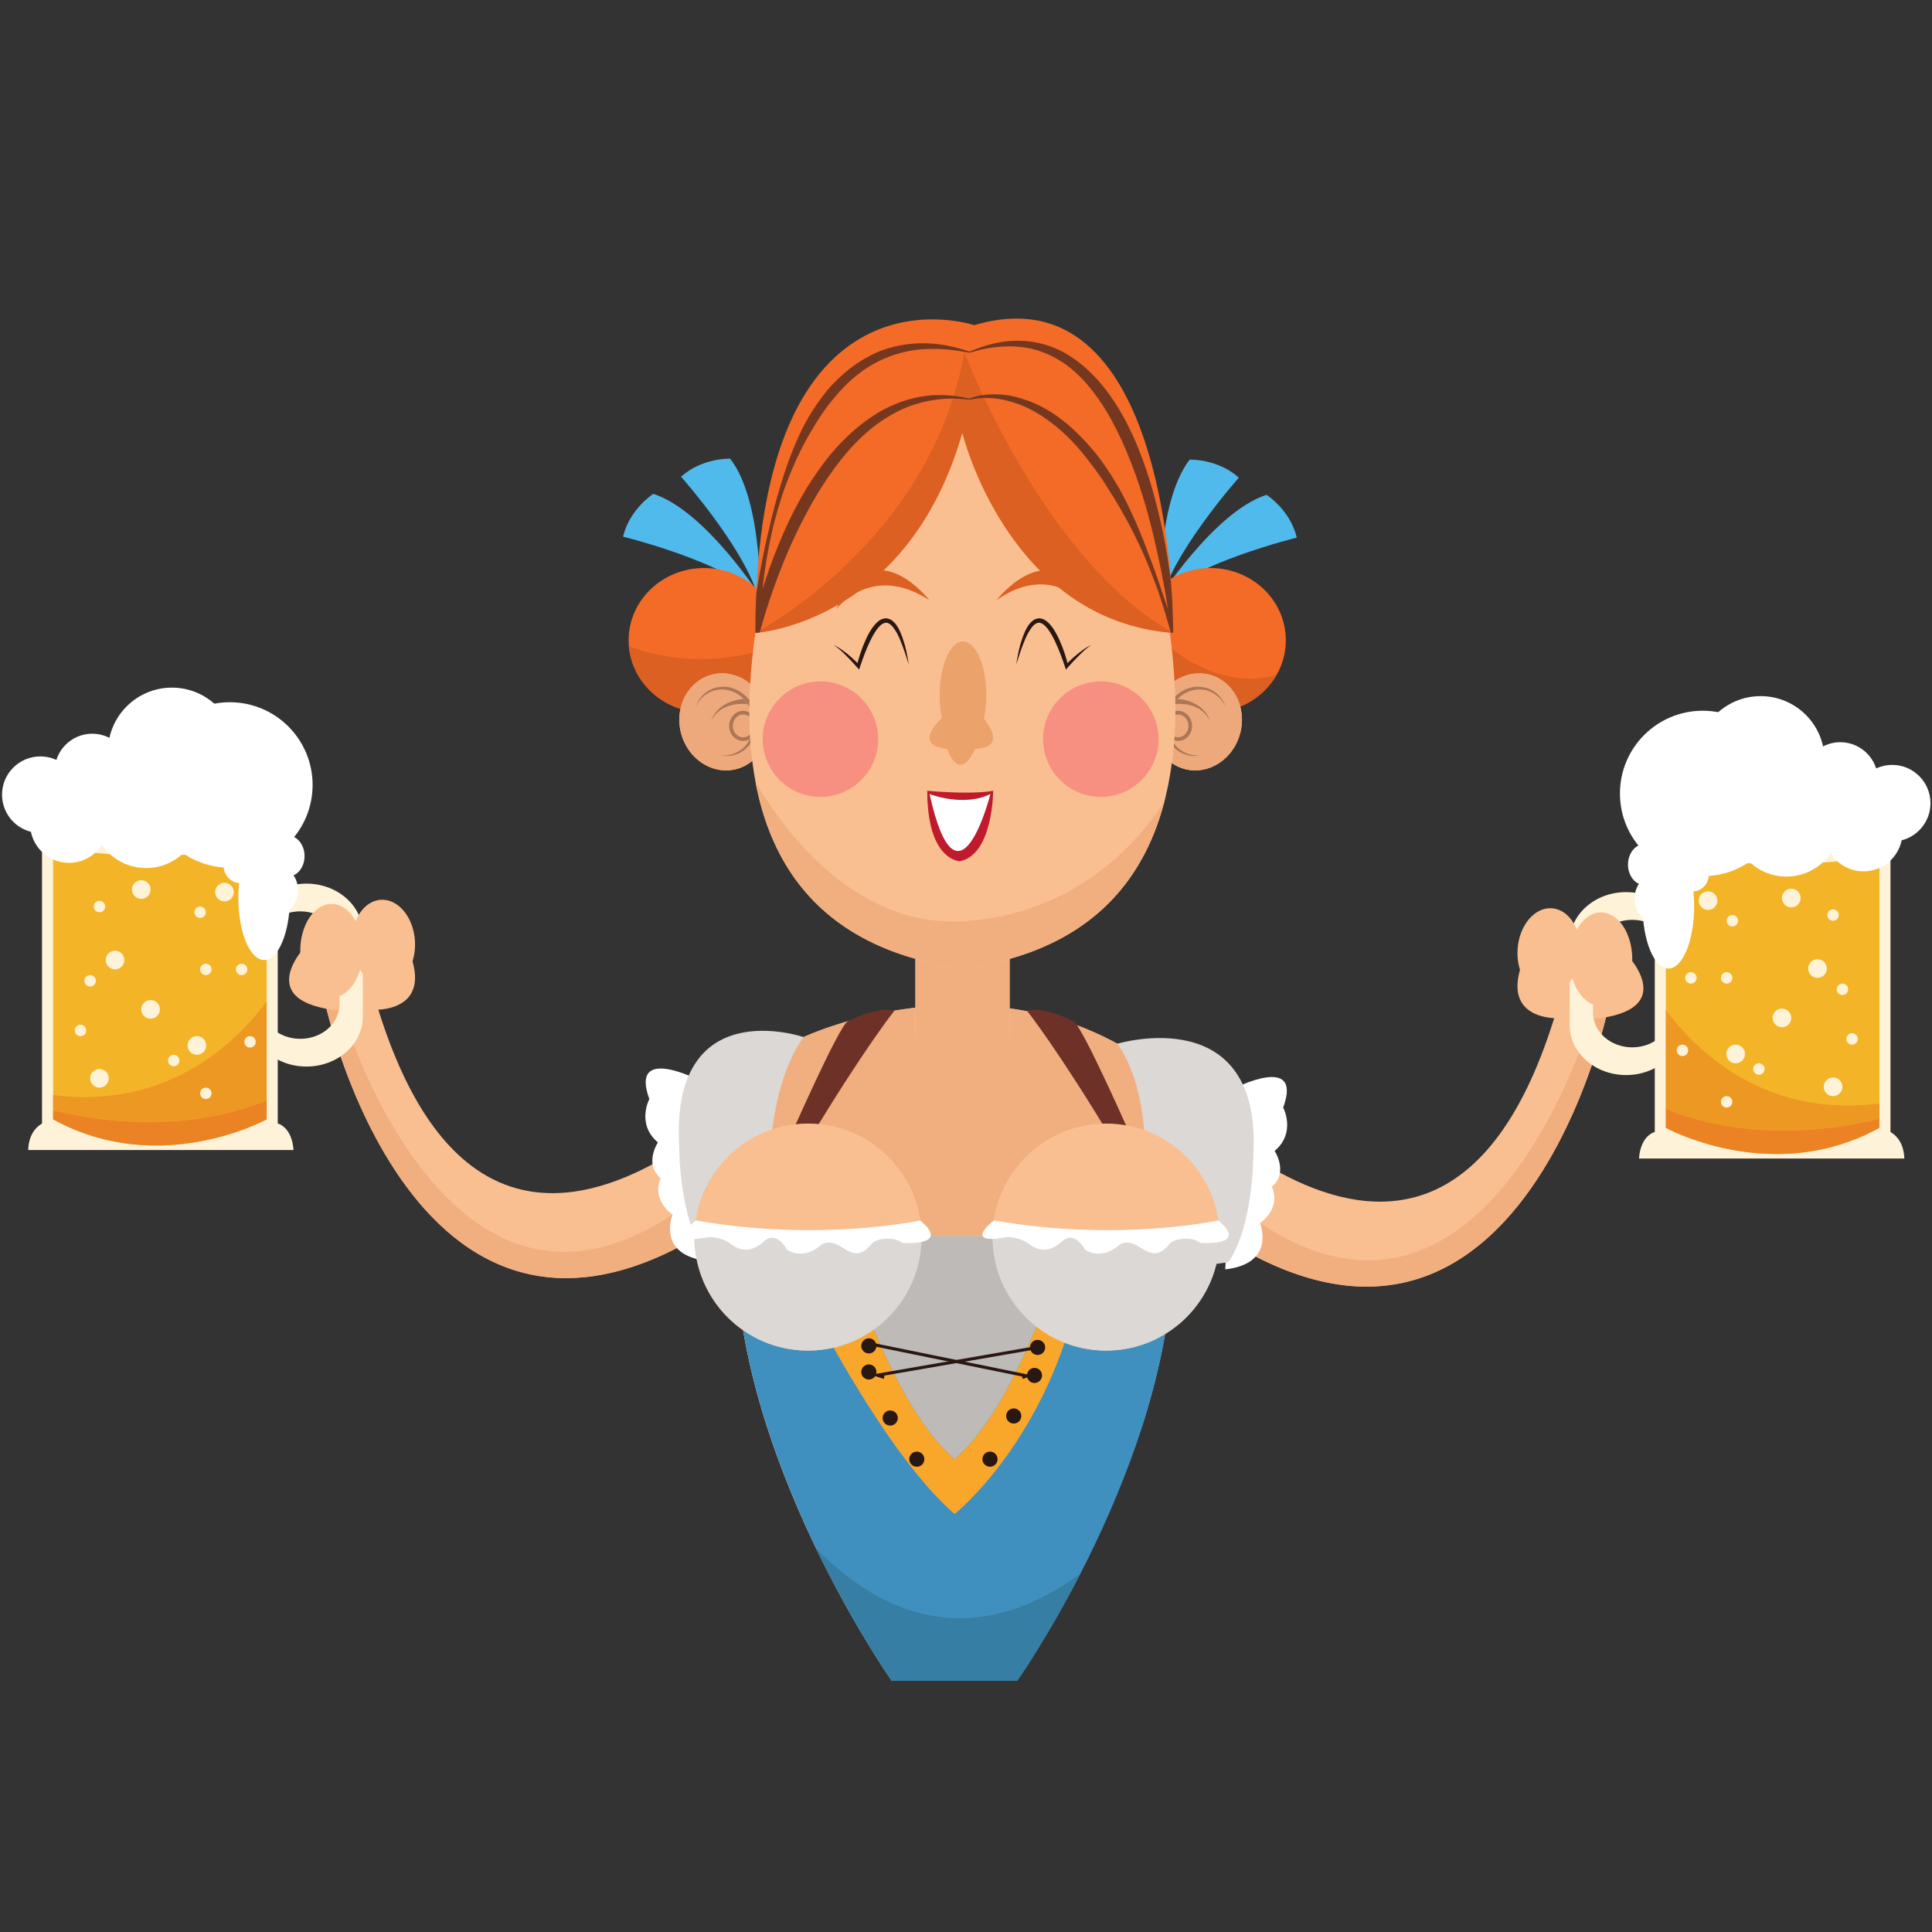 <svg xmlns="http://www.w3.org/2000/svg" xmlns:xlink="http://www.w3.org/1999/xlink" width="1133" zoomAndPan="magnify" viewBox="0 0 850.5 850.5" height="1133" preserveAspectRatio="xMidYMid meet" version="1.0"><rect x="0" y="0" width="850.5" height="850.5" fill="#333333" stroke="none"/><defs><clipPath id="e2251c1670"><path d="M 323 442 L 516.867 442 L 516.867 739.801 L 323 739.801 Z M 323 442 " clip-rule="nonzero"/></clipPath><clipPath id="bf1b55f318"><path d="M 323 544 L 516.867 544 L 516.867 739.801 L 323 739.801 Z M 323 544 " clip-rule="nonzero"/></clipPath><clipPath id="075c58a178"><path d="M 359 681 L 476 681 L 476 739.801 L 359 739.801 Z M 359 681 " clip-rule="nonzero"/></clipPath></defs><path fill="#fabf90" d="M 353.73 456.531 C 353.73 456.531 219.828 620.176 165.914 442.41 L 143.344 442.41 C 143.344 442.41 187.66 647.559 338.469 521.938 L 353.73 456.531 " fill-opacity="1" fill-rule="nonzero"/><path fill="#f1af80" d="M 249.168 562.652 C 191.469 562.645 161.895 499.852 149.93 465.02 C 152.152 463.535 154.074 461.711 155.617 459.652 C 167.656 490.488 197.738 551.07 248.395 551.062 C 271.059 551.051 297.836 538.934 328.953 506.598 C 326.711 515.215 325.27 523.996 324.516 532.848 C 295.27 554.207 270.332 562.66 249.168 562.652 M 145.703 451.551 C 144.086 445.848 143.344 442.41 143.344 442.41 L 149.477 442.41 C 149.375 445.863 147.988 449.039 145.703 451.551 " fill-opacity="1" fill-rule="nonzero"/><path fill="#ffffff" d="M 308.008 475.66 C 308.008 475.66 276.934 459.469 285.852 483.824 C 285.852 483.824 280.012 494.789 289.617 502.918 C 289.617 502.918 283.34 512.422 290.871 518.688 C 290.871 518.688 286.188 527.277 296.059 534.68 C 296.059 534.68 288.773 552.539 311.355 555.043 L 308.008 475.66 " fill-opacity="1" fill-rule="nonzero"/><g clip-path="url(#e2251c1670)"><path fill="#fabf90" d="M 445.918 739.891 C 567.008 561.52 495.688 461.621 495.688 461.621 C 427.629 421.602 353.73 456.531 353.73 456.531 C 271.512 560.629 384.23 727.809 392.574 739.891 L 445.918 739.891 " fill-opacity="1" fill-rule="nonzero"/></g><path fill="#f1af80" d="M 378.176 717.043 C 357.848 682.406 323.863 614.613 323.863 548.387 C 323.863 516.051 331.973 484.078 353.73 456.531 C 353.73 456.531 373.941 446.973 402.973 443.59 L 402.973 456.531 L 444.457 456.531 L 444.457 443.898 C 461.059 446.227 478.559 451.551 495.688 461.621 C 495.688 461.621 496.711 463.07 498.316 465.918 L 512.27 525.672 C 513.457 526.672 514.656 527.652 515.844 528.602 C 516.297 534.047 516.551 539.805 516.551 545.871 C 516.551 546.645 516.543 547.414 516.531 548.195 C 516.531 547.852 516.531 547.516 516.531 547.16 C 516.543 546.125 516.531 545.102 516.523 544.086 L 323.938 544.086 C 323.902 545.508 323.883 546.941 323.883 548.367 C 323.875 614.625 357.855 682.422 378.176 717.043 " fill-opacity="1" fill-rule="nonzero"/><path fill="#fabf90" d="M 497 460.27 C 497 460.27 630.91 623.922 684.816 446.145 L 707.387 446.145 C 707.387 446.145 663.07 651.305 512.27 525.672 L 497 460.27 " fill-opacity="1" fill-rule="nonzero"/><path fill="#f1af80" d="M 705.027 455.309 C 702.742 452.785 701.348 449.609 701.254 446.145 L 707.387 446.145 C 707.387 446.145 706.652 449.582 705.027 455.309 " fill-opacity="1" fill-rule="nonzero"/><path fill="#f1af80" d="M 601.562 566.398 C 577.941 566.398 549.617 555.875 515.844 528.602 C 514.656 527.652 513.457 526.672 512.27 525.672 L 503.977 490.172 C 542.797 537.746 575.465 554.797 602.336 554.797 C 652.992 554.797 683.074 494.234 695.121 463.387 C 696.656 465.457 698.578 467.27 700.801 468.766 C 688.836 503.598 659.262 566.398 601.562 566.398 " fill-opacity="1" fill-rule="nonzero"/><path fill="#ffffff" d="M 542.734 479.398 C 542.734 479.398 573.805 463.207 564.879 487.562 C 564.879 487.562 570.73 498.535 561.121 506.652 C 561.121 506.652 567.383 516.168 559.871 522.434 C 559.871 522.434 564.543 531.016 554.68 538.426 C 554.68 538.426 561.945 556.285 539.387 558.789 L 542.734 479.398 " fill-opacity="1" fill-rule="nonzero"/><path fill="#dbd8d5" d="M 503.977 521.473 C 503.977 521.473 507.59 481.293 491.867 459.469 C 491.867 459.469 556.07 440.043 551.688 509.238 C 551.688 509.238 551.797 539.09 540.781 555.633 L 518.141 558.789 L 503.977 521.473 " fill-opacity="1" fill-rule="nonzero"/><path fill="#fabf90" d="M 686.703 448.25 C 686.703 448.25 657.238 450.145 672.289 418.809 L 714.918 418.809 C 714.918 418.809 739.992 443.27 704.258 448.27 L 686.703 448.25 " fill-opacity="1" fill-rule="nonzero"/><path fill="#fef3d9" d="M 838.324 510 C 838.195 506.246 837.062 501.203 832.227 498.328 L 832.227 370.328 C 780.344 378.164 728.461 370.328 728.461 370.328 L 728.461 498.328 C 728.461 498.328 722.285 499.652 721.504 510 L 838.324 510 " fill-opacity="1" fill-rule="nonzero"/><path fill="#fef3d9" d="M 735.848 445.758 C 735.848 454.211 728.098 461.059 718.555 461.059 C 708.992 461.059 701.246 454.211 701.246 445.758 L 701.246 420.223 C 701.246 411.781 708.992 404.93 718.555 404.93 C 728.098 404.93 735.848 411.781 735.848 420.223 L 735.848 445.758 M 715.844 392.723 C 702.137 392.723 691.012 402.562 691.012 414.684 L 691.012 451.297 C 691.012 463.426 702.137 473.258 715.844 473.258 C 729.543 473.258 740.656 463.426 740.656 451.297 L 740.656 414.684 C 740.656 402.562 729.543 392.723 715.844 392.723 " fill-opacity="1" fill-rule="nonzero"/><path fill="#f3b527" d="M 827.363 377.105 L 827.363 496.484 C 780.344 522.426 733.332 496.484 733.332 496.484 L 733.332 377.105 C 733.332 377.105 780.344 384.207 827.363 377.105 " fill-opacity="1" fill-rule="nonzero"/><path fill="#ee9824" d="M 785.234 497.746 C 760.992 497.746 743.258 492.297 733.332 488.176 L 733.332 496.484 L 733.332 444.605 C 745.863 461.402 771.672 486.68 813.465 486.68 C 817.91 486.68 822.547 486.398 827.363 485.781 L 827.363 492.559 C 811.734 496.324 797.637 497.746 785.234 497.746 " fill-opacity="1" fill-rule="nonzero"/><path fill="#f0a27d" d="M 782.094 508.016 C 796.02 508.016 811.695 505.129 827.363 496.484 L 827.363 492.559 L 827.363 496.484 C 811.695 505.129 796.027 508.016 782.094 508.016 " fill-opacity="1" fill-rule="nonzero"/><path fill="#eb8223" d="M 782.086 508.016 C 754.473 508.016 733.695 496.695 733.344 496.496 C 733.332 496.484 733.332 496.484 733.332 496.484 L 733.332 488.176 C 743.258 492.297 760.992 497.746 785.234 497.746 C 797.637 497.746 811.734 496.324 827.363 492.559 L 827.363 496.484 C 811.695 505.129 796.02 508.016 782.094 508.016 C 782.094 508.016 782.094 508.016 782.086 508.016 " fill-opacity="1" fill-rule="nonzero"/><path fill="#fef3d9" d="M 756.012 396.469 C 756.012 398.727 754.18 400.57 751.902 400.57 C 749.645 400.57 747.805 398.727 747.805 396.469 C 747.805 394.203 749.645 392.371 751.902 392.371 C 754.18 392.371 756.012 394.203 756.012 396.469 " fill-opacity="1" fill-rule="nonzero"/><path fill="#fef3d9" d="M 804.195 426.375 C 804.195 428.641 802.352 430.48 800.086 430.48 C 797.816 430.48 795.992 428.641 795.992 426.375 C 795.992 424.105 797.816 422.273 800.086 422.273 C 802.352 422.273 804.195 424.105 804.195 426.375 " fill-opacity="1" fill-rule="nonzero"/><path fill="#fef3d9" d="M 788.555 448.086 C 788.555 450.363 786.711 452.188 784.453 452.188 C 782.184 452.188 780.344 450.363 780.344 448.086 C 780.344 445.828 782.184 443.988 784.453 443.988 C 786.711 443.988 788.555 445.828 788.555 448.086 " fill-opacity="1" fill-rule="nonzero"/><path fill="#fef3d9" d="M 768.168 463.977 C 768.168 466.238 766.328 468.078 764.059 468.078 C 761.801 468.078 759.961 466.238 759.961 463.977 C 759.961 461.711 761.801 459.871 764.059 459.871 C 766.328 459.871 768.168 461.711 768.168 463.977 " fill-opacity="1" fill-rule="nonzero"/><path fill="#fef3d9" d="M 811.062 478.438 C 811.062 480.695 809.219 482.543 806.953 482.543 C 804.691 482.543 802.852 480.695 802.852 478.438 C 802.852 476.168 804.691 474.336 806.953 474.336 C 809.219 474.336 811.062 476.168 811.062 478.438 " fill-opacity="1" fill-rule="nonzero"/><path fill="#fef3d9" d="M 792.664 395.336 C 792.664 397.594 790.82 399.434 788.555 399.434 C 786.297 399.434 784.453 397.594 784.453 395.336 C 784.453 393.066 786.297 391.227 788.555 391.227 C 790.82 391.227 792.664 393.066 792.664 395.336 " fill-opacity="1" fill-rule="nonzero"/><path fill="#fef3d9" d="M 762.617 430.48 C 762.617 431.859 761.5 432.996 760.113 432.996 C 758.727 432.996 757.59 431.859 757.59 430.48 C 757.59 429.094 758.727 427.961 760.113 427.961 C 761.5 427.961 762.617 429.094 762.617 430.48 " fill-opacity="1" fill-rule="nonzero"/><path fill="#fef3d9" d="M 817.828 457.348 C 817.828 458.746 816.703 459.871 815.316 459.871 C 813.918 459.871 812.805 458.746 812.805 457.348 C 812.805 455.961 813.918 454.836 815.316 454.836 C 816.703 454.836 817.828 455.961 817.828 457.348 " fill-opacity="1" fill-rule="nonzero"/><path fill="#fef3d9" d="M 776.789 470.59 C 776.789 471.977 775.664 473.102 774.273 473.102 C 772.887 473.102 771.762 471.977 771.762 470.59 C 771.762 469.203 772.887 468.078 774.273 468.078 C 775.664 468.078 776.789 469.203 776.789 470.59 " fill-opacity="1" fill-rule="nonzero"/><path fill="#fef3d9" d="M 762.617 485.047 C 762.617 486.438 761.5 487.562 760.113 487.562 C 758.727 487.562 757.59 486.438 757.59 485.047 C 757.59 483.66 758.727 482.543 760.113 482.543 C 761.5 482.543 762.617 483.66 762.617 485.047 " fill-opacity="1" fill-rule="nonzero"/><path fill="#fef3d9" d="M 743.168 462.383 C 743.168 463.77 742.043 464.902 740.656 464.902 C 739.266 464.902 738.133 463.77 738.133 462.383 C 738.133 460.992 739.266 459.871 740.656 459.871 C 742.043 459.871 743.168 460.992 743.168 462.383 " fill-opacity="1" fill-rule="nonzero"/><path fill="#fef3d9" d="M 765.141 405.332 C 765.141 406.727 764.023 407.844 762.617 407.844 C 761.238 407.844 760.113 406.727 760.113 405.332 C 760.113 403.941 761.238 402.816 762.617 402.816 C 764.023 402.816 765.141 403.941 765.141 405.332 " fill-opacity="1" fill-rule="nonzero"/><path fill="#fef3d9" d="M 813.574 435.508 C 813.574 436.895 812.449 438.02 811.062 438.02 C 809.664 438.02 808.547 436.895 808.547 435.508 C 808.547 434.109 809.664 432.996 811.062 432.996 C 812.449 432.996 813.574 434.109 813.574 435.508 " fill-opacity="1" fill-rule="nonzero"/><path fill="#fef3d9" d="M 809.465 402.816 C 809.465 404.207 808.348 405.332 806.953 405.332 C 805.562 405.332 804.438 404.207 804.438 402.816 C 804.438 401.43 805.562 400.305 806.953 400.305 C 808.348 400.305 809.465 401.43 809.465 402.816 " fill-opacity="1" fill-rule="nonzero"/><path fill="#fef3d9" d="M 746.879 430.48 C 746.879 431.859 745.754 432.996 744.363 432.996 C 742.977 432.996 741.844 431.859 741.844 430.48 C 741.844 429.094 742.977 427.961 744.363 427.961 C 745.754 427.961 746.879 429.094 746.879 430.48 " fill-opacity="1" fill-rule="nonzero"/><path fill="#ffffff" d="M 803.195 334.582 C 803.195 350.121 790.594 362.727 775.055 362.727 C 759.504 362.727 746.914 350.121 746.914 334.582 C 746.914 319.047 759.504 306.449 775.055 306.449 C 790.594 306.449 803.195 319.047 803.195 334.582 " fill-opacity="1" fill-rule="nonzero"/><path fill="#ffffff" d="M 826.691 343.301 C 826.691 352.453 819.27 359.871 810.117 359.871 C 800.965 359.871 793.551 352.453 793.551 343.301 C 793.551 334.156 800.965 326.73 810.117 326.73 C 819.27 326.73 826.691 334.156 826.691 343.301 " fill-opacity="1" fill-rule="nonzero"/><path fill="#ffffff" d="M 849.836 353.578 C 849.836 362.891 842.277 370.445 832.969 370.445 C 823.672 370.445 816.125 362.891 816.125 353.578 C 816.125 344.281 823.672 336.723 832.969 336.723 C 842.277 336.723 849.836 344.281 849.836 353.578 " fill-opacity="1" fill-rule="nonzero"/><path fill="#ffffff" d="M 837.496 366.438 C 837.496 375.906 829.805 383.582 820.344 383.582 C 810.871 383.582 803.195 375.906 803.195 366.438 C 803.195 356.969 810.871 349.305 820.344 349.305 C 829.805 349.305 837.496 356.969 837.496 366.438 " fill-opacity="1" fill-rule="nonzero"/><path fill="#ffffff" d="M 810.117 362.148 C 810.117 375.246 799.496 385.875 786.402 385.875 C 773.297 385.875 762.691 375.246 762.691 362.148 C 762.691 349.059 773.297 338.438 786.402 338.438 C 799.496 338.438 810.117 349.059 810.117 362.148 " fill-opacity="1" fill-rule="nonzero"/><path fill="#ffffff" d="M 785.996 349.305 C 785.996 369.414 769.676 385.723 749.562 385.723 C 729.434 385.723 713.129 369.414 713.129 349.305 C 713.129 329.188 729.434 312.879 749.562 312.879 C 769.676 312.879 785.996 329.188 785.996 349.305 " fill-opacity="1" fill-rule="nonzero"/><path fill="#ffffff" d="M 745.797 398.973 C 745.797 414.109 740.719 426.375 734.449 426.375 C 728.18 426.375 723.102 414.109 723.102 398.973 C 723.102 383.836 728.18 371.562 734.449 371.562 C 740.719 371.562 745.797 383.836 745.797 398.973 " fill-opacity="1" fill-rule="nonzero"/><path fill="#ffffff" d="M 752.266 384.887 C 752.266 389.078 749.02 392.469 745.008 392.469 C 741.008 392.469 737.75 389.078 737.75 384.887 C 737.75 380.695 741.008 377.293 745.008 377.293 C 749.02 377.293 752.266 380.695 752.266 384.887 " fill-opacity="1" fill-rule="nonzero"/><path fill="#ffffff" d="M 731.375 380.605 C 731.375 385.594 728.082 389.641 724.016 389.641 C 719.961 389.641 716.668 385.594 716.668 380.605 C 716.668 375.609 719.961 371.562 724.016 371.562 C 728.082 371.562 731.375 375.609 731.375 380.605 " fill-opacity="1" fill-rule="nonzero"/><path fill="#ffffff" d="M 738.141 395.57 C 738.141 401.469 733.988 406.266 728.859 406.266 C 723.727 406.266 719.57 401.469 719.57 395.57 C 719.57 389.676 723.727 384.887 728.859 384.887 C 733.988 384.887 738.141 389.676 738.141 395.57 " fill-opacity="1" fill-rule="nonzero"/><path fill="#fabf90" d="M 680.609 437.609 C 688.227 438.121 694.969 430.074 695.668 419.645 C 696.375 409.223 690.75 400.344 683.137 399.836 C 675.52 399.328 668.77 407.371 668.07 417.801 C 667.371 428.234 672.988 437.102 680.609 437.609 " fill-opacity="1" fill-rule="nonzero"/><path fill="#fabf90" d="M 691.012 422.273 C 691.012 433.656 697.191 442.891 704.785 442.891 C 712.387 442.891 718.555 433.656 718.555 422.273 C 718.555 410.891 712.387 401.656 704.785 401.656 C 697.191 401.656 691.012 410.891 691.012 422.273 " fill-opacity="1" fill-rule="nonzero"/><path fill="#dbd8d5" d="M 338.469 517.438 C 338.469 517.438 338.016 478.344 353.73 456.531 C 353.73 456.531 294.66 436.297 299.035 505.492 C 299.035 505.492 298.934 535.344 309.949 551.887 L 332.582 555.043 L 338.469 517.438 " fill-opacity="1" fill-rule="nonzero"/><g clip-path="url(#bf1b55f318)"><path fill="#bebab8" d="M 445.918 739.891 C 502.234 656.91 516.922 590.934 516.523 544.086 L 323.938 544.086 C 321.867 635.422 386.516 731.129 392.574 739.891 L 445.918 739.891 " fill-opacity="1" fill-rule="nonzero"/><path fill="#3f90bf" d="M 447.852 739.891 C 453.918 731.129 518.566 635.422 516.488 544.086 L 470.41 544.086 C 463.609 566.633 445.211 620.98 420.207 642.352 C 395.215 620.98 376.809 566.633 370.004 544.086 L 323.938 544.086 C 321.867 635.422 386.516 731.129 392.574 739.891 L 447.852 739.891 " fill-opacity="1" fill-rule="nonzero"/></g><path fill="#f9a72b" d="M 475.566 565.898 L 463.234 565.898 C 454.02 591.715 438.977 626.316 420.207 642.352 C 401.457 626.316 386.406 591.715 377.199 565.898 L 352.395 565.898 C 352.395 565.898 387.723 638.297 420.207 666.504 C 420.207 666.504 461.441 633.918 475.566 565.898 " fill-opacity="1" fill-rule="nonzero"/><path fill="#fabf90" d="M 402.973 456.531 L 444.457 456.531 L 444.457 411.406 L 402.973 411.406 Z M 402.973 456.531 " fill-opacity="1" fill-rule="nonzero"/><path fill="#f1af80" d="M 444.457 456.531 L 402.973 456.531 L 402.973 422.094 C 403.469 422.238 403.977 422.375 404.477 422.508 C 404.477 422.508 411.562 426.293 422.902 426.293 C 428.391 426.293 434.867 425.402 442.027 422.781 C 442.062 422.773 442.105 422.754 442.133 422.746 C 442.152 422.746 442.172 422.734 442.188 422.734 C 442.215 422.727 442.215 422.727 442.242 422.719 C 442.27 422.719 442.289 422.711 442.316 422.699 C 442.336 422.699 442.336 422.699 442.344 422.691 C 442.371 422.691 442.398 422.684 442.426 422.672 L 442.441 422.672 C 443.113 422.492 443.793 422.301 444.457 422.121 L 444.457 456.531 " fill-opacity="1" fill-rule="nonzero"/><path fill="#51baec" d="M 510.02 263.602 C 510.02 263.602 534.613 225.145 557.566 217.844 C 557.566 217.844 567.98 224.445 570.875 236.672 C 570.875 236.672 525.324 247.793 510.02 263.602 " fill-opacity="1" fill-rule="nonzero"/><path fill="#51baec" d="M 510.562 267.012 C 510.562 267.012 508.957 221.398 523.711 202.34 C 523.711 202.34 536.02 201.871 545.355 210.285 C 545.355 210.285 514.176 245.316 510.562 267.012 " fill-opacity="1" fill-rule="nonzero"/><path fill="#51baec" d="M 335.148 263.184 C 335.148 263.184 310.555 224.719 287.586 217.414 C 287.586 217.414 277.188 224.027 274.285 236.246 C 274.285 236.246 319.844 247.375 335.148 263.184 " fill-opacity="1" fill-rule="nonzero"/><path fill="#51baec" d="M 334.605 266.594 C 334.605 266.594 336.211 220.98 321.449 201.922 C 321.449 201.922 309.148 201.453 299.805 209.859 C 299.805 209.859 330.984 244.891 334.605 266.594 " fill-opacity="1" fill-rule="nonzero"/><path fill="#f46b28" d="M 343.125 281.852 C 343.125 299.418 328.254 313.648 309.93 313.648 C 291.594 313.648 276.734 299.418 276.734 281.852 C 276.734 264.289 291.594 250.059 309.93 250.059 C 328.254 250.059 343.125 264.289 343.125 281.852 " fill-opacity="1" fill-rule="nonzero"/><path fill="#db6022" d="M 276.871 284.453 C 278.262 300.797 292.512 313.648 309.93 313.648 C 327.656 313.648 342.098 300.324 343.023 283.555 C 312.387 295.438 286.949 288.371 276.871 284.453 " fill-opacity="1" fill-rule="nonzero"/><path fill="#f46b28" d="M 566.039 281.852 C 566.039 299.418 551.18 313.648 532.844 313.648 C 514.52 313.648 499.652 299.418 499.652 281.852 C 499.652 264.289 514.52 250.059 532.844 250.059 C 551.18 250.059 566.039 264.289 566.039 281.852 " fill-opacity="1" fill-rule="nonzero"/><path fill="#db6022" d="M 510.02 280.824 L 499.668 282.078 C 499.785 299.535 514.594 313.648 532.844 313.648 C 545.5 313.648 556.496 306.867 562.102 296.879 C 535.223 305.703 510.02 280.824 510.02 280.824 " fill-opacity="1" fill-rule="nonzero"/><path fill="#fabf90" d="M 508.031 312.941 C 505.113 324.434 511.227 335.918 521.723 338.594 C 532.191 341.258 543.078 334.113 546 322.629 C 548.938 311.137 542.824 299.656 532.328 296.98 C 521.859 294.312 510.98 301.461 508.031 312.941 " fill-opacity="1" fill-rule="nonzero"/><path fill="#eda97b" d="M 526.168 339.145 C 524.699 339.145 523.199 338.965 521.723 338.594 C 519.574 338.039 517.613 337.125 515.871 335.918 C 516.18 333.566 516.434 331.219 516.652 328.852 C 516.852 329.043 517.051 329.223 517.25 329.414 C 517.551 329.695 517.848 329.977 518.141 330.25 C 518.473 330.457 518.809 330.664 519.137 330.863 C 520.379 331.789 521.758 332.117 522.918 332.508 C 524.172 332.77 525.168 332.75 526.039 332.859 C 527.773 332.633 528.762 332.496 528.762 332.496 C 528.762 332.496 527.793 332.516 526.086 332.543 C 525.262 332.363 524.152 332.254 523.094 331.906 C 522.023 331.426 520.77 331.012 519.652 330.094 C 519.363 329.895 519.062 329.688 518.754 329.477 C 518.512 329.203 518.258 328.934 517.984 328.652 C 517.586 328.215 517.133 327.789 516.777 327.273 C 516.812 326.828 516.852 326.383 516.879 325.941 C 517.43 326.113 518.012 326.203 518.621 326.203 C 520.344 326.203 521.902 325.441 523.012 324.234 C 524.117 323.027 524.797 321.367 524.797 319.555 C 524.797 317.742 524.117 316.082 523.012 314.875 C 521.902 313.668 520.344 312.898 518.621 312.898 L 518.609 312.898 C 518.184 312.898 517.766 312.941 517.367 313.031 C 517.367 312.008 517.367 310.973 517.359 309.941 C 517.758 309.93 518.301 309.859 518.938 309.859 C 519.117 309.859 519.309 309.867 519.508 309.887 C 519.961 309.902 520.453 309.922 520.969 309.941 C 521.477 310.012 522.023 310.086 522.574 310.168 C 523.137 310.23 523.691 310.422 524.273 310.547 C 524.852 310.676 525.395 310.938 525.969 311.129 C 527.074 311.609 528.145 312.188 529.043 312.906 C 529.969 313.586 530.695 314.383 531.273 315.109 C 532.438 316.578 532.855 317.785 532.855 317.785 C 532.855 317.785 532.59 316.535 531.602 314.891 C 531.094 314.086 530.441 313.152 529.559 312.316 C 528.707 311.445 527.645 310.684 526.512 310.023 C 525.922 309.742 525.359 309.387 524.754 309.168 C 524.152 308.953 523.574 308.672 522.973 308.523 C 522.375 308.363 521.805 308.207 521.258 308.062 C 520.695 307.973 520.18 307.883 519.691 307.809 C 519.238 307.719 518.82 307.672 518.449 307.645 C 518.637 307.445 518.836 307.246 519.055 307.082 C 520.414 305.859 521.977 304.879 523.629 304.309 C 525.133 303.789 526.531 303.535 527.992 303.535 C 528.172 303.535 528.355 303.535 528.535 303.547 C 529.332 303.656 530.277 303.691 530.895 303.863 C 531.637 304.055 532.336 304.281 532.98 304.598 C 534.27 305.188 535.367 305.941 536.238 306.719 C 537.117 307.492 537.789 308.297 538.27 308.988 C 538.77 309.676 539.121 310.258 539.32 310.676 C 539.547 311.074 539.656 311.293 539.656 311.293 C 539.656 311.293 539.566 311.066 539.402 310.637 C 539.25 310.195 538.996 309.578 538.543 308.816 C 538.105 308.062 537.508 307.184 536.664 306.285 C 535.84 305.379 534.75 304.473 533.391 303.773 C 532.719 303.391 531.984 303.102 531.184 302.84 C 530.285 302.566 529.559 302.531 528.699 302.355 C 528.254 302.312 527.773 302.285 527.285 302.285 C 525.934 302.285 524.473 302.484 523.164 302.957 C 521.312 303.562 519.562 304.605 518.031 305.941 C 517.766 306.141 517.523 306.355 517.297 306.602 C 517.242 304.363 517.148 302.113 517.031 299.871 C 520.262 297.668 524.016 296.418 527.891 296.418 C 529.359 296.418 530.848 296.598 532.328 296.98 C 541.035 299.199 546.734 307.492 546.734 316.816 C 546.734 318.719 546.496 320.672 546 322.629 C 543.496 332.488 535.113 339.145 526.168 339.145 M 518.621 324.551 C 518.047 324.551 517.504 324.434 516.996 324.227 C 517.195 321.078 517.305 317.914 517.352 314.746 C 517.75 314.609 518.176 314.547 518.621 314.547 C 519.855 314.547 520.969 315.082 521.793 315.988 C 522.629 316.887 523.148 318.148 523.148 319.555 C 523.148 320.961 522.629 322.211 521.793 323.117 C 520.969 324.016 519.855 324.551 518.621 324.551 " fill-opacity="1" fill-rule="nonzero"/><path fill="#ac7657" d="M 532.855 317.785 C 532.855 317.785 532.438 316.578 531.273 315.109 C 530.695 314.383 529.969 313.586 529.043 312.906 C 528.145 312.188 527.074 311.609 525.969 311.129 C 525.395 310.938 524.852 310.676 524.273 310.547 C 523.691 310.422 523.137 310.23 522.574 310.168 C 522.023 310.086 521.477 310.012 520.969 309.941 C 520.453 309.922 519.961 309.902 519.508 309.887 C 519.309 309.867 519.117 309.859 518.938 309.859 C 518.301 309.859 517.758 309.93 517.359 309.941 C 517.352 309.613 517.352 309.297 517.34 308.969 C 517.723 308.543 518.059 308.07 518.449 307.645 C 518.82 307.672 519.238 307.719 519.691 307.809 C 520.18 307.883 520.695 307.973 521.258 308.062 C 521.805 308.207 522.375 308.363 522.973 308.523 C 523.574 308.672 524.152 308.953 524.754 309.168 C 525.359 309.387 525.922 309.742 526.512 310.023 C 527.645 310.684 528.707 311.445 529.559 312.316 C 530.441 313.152 531.094 314.086 531.602 314.891 C 532.59 316.535 532.855 317.785 532.855 317.785 " fill-opacity="1" fill-rule="nonzero"/><path fill="#ac7657" d="M 518.621 326.203 C 518.012 326.203 517.43 326.113 516.879 325.941 C 516.922 325.379 516.961 324.789 516.996 324.227 C 517.504 324.434 518.047 324.551 518.621 324.551 C 519.855 324.551 520.969 324.016 521.793 323.117 C 522.629 322.211 523.148 320.961 523.148 319.555 C 523.148 318.148 522.629 316.887 521.793 315.988 C 520.969 315.082 519.855 314.547 518.621 314.547 C 518.176 314.547 517.75 314.609 517.352 314.746 C 517.359 314.176 517.359 313.605 517.367 313.031 C 517.766 312.941 518.184 312.898 518.609 312.898 L 518.621 312.898 C 520.344 312.898 521.902 313.668 523.012 314.875 C 524.117 316.082 524.797 317.742 524.797 319.555 C 524.797 321.367 524.117 323.027 523.012 324.234 C 521.902 325.441 520.344 326.203 518.621 326.203 " fill-opacity="1" fill-rule="nonzero"/><path fill="#ac7657" d="M 526.039 332.859 C 525.168 332.75 524.172 332.77 522.918 332.508 C 521.758 332.117 520.379 331.789 519.137 330.863 C 518.809 330.664 518.473 330.457 518.141 330.25 C 517.848 329.977 517.551 329.695 517.25 329.414 C 517.051 329.223 516.852 329.043 516.652 328.852 C 516.695 328.324 516.742 327.789 516.777 327.273 C 517.133 327.789 517.586 328.215 517.984 328.652 C 518.258 328.934 518.512 329.203 518.754 329.477 C 519.062 329.688 519.363 329.895 519.652 330.094 C 520.77 331.012 522.023 331.426 523.094 331.906 C 524.152 332.254 525.262 332.363 526.086 332.543 C 527.793 332.516 528.762 332.496 528.762 332.496 C 528.762 332.496 527.773 332.633 526.039 332.859 M 539.656 311.293 C 539.656 311.293 539.547 311.074 539.32 310.676 C 539.121 310.258 538.77 309.676 538.27 308.988 C 537.789 308.297 537.117 307.492 536.238 306.719 C 535.367 305.941 534.27 305.188 532.98 304.598 C 532.336 304.281 531.637 304.055 530.895 303.863 C 530.277 303.691 529.332 303.656 528.535 303.547 C 528.355 303.535 528.172 303.535 527.992 303.535 C 526.531 303.535 525.133 303.789 523.629 304.309 C 521.977 304.879 520.414 305.859 519.055 307.082 C 518.836 307.246 518.637 307.445 518.449 307.645 C 518.059 308.07 517.723 308.543 517.34 308.969 C 517.332 308.18 517.312 307.391 517.297 306.602 C 517.523 306.355 517.766 306.141 518.031 305.941 C 519.562 304.605 521.312 303.562 523.164 302.957 C 524.473 302.484 525.934 302.285 527.285 302.285 C 527.773 302.285 528.254 302.312 528.699 302.355 C 529.559 302.531 530.285 302.566 531.184 302.84 C 531.984 303.102 532.719 303.391 533.391 303.773 C 534.75 304.473 535.84 305.379 536.664 306.285 C 537.508 307.184 538.105 308.062 538.543 308.816 C 538.996 309.578 539.25 310.195 539.402 310.637 C 539.566 311.066 539.656 311.293 539.656 311.293 " fill-opacity="1" fill-rule="nonzero"/><path fill="#fabf90" d="M 337.734 312.941 C 340.664 324.434 334.543 335.918 324.055 338.594 C 313.586 341.258 302.699 334.113 299.77 322.629 C 296.848 311.137 302.961 299.656 313.449 296.98 C 323.93 294.312 334.805 301.461 337.734 312.941 " fill-opacity="1" fill-rule="nonzero"/><path fill="#eda97b" d="M 319.602 339.145 C 310.656 339.145 302.281 332.488 299.77 322.629 C 299.281 320.672 299.043 318.719 299.043 316.816 C 299.051 307.492 304.742 299.199 313.449 296.98 C 314.93 296.598 316.418 296.418 317.895 296.418 C 322.375 296.418 326.723 298.094 330.262 301.008 C 330.125 303.445 330.023 305.875 329.961 308.316 C 329.926 308.27 329.879 308.227 329.844 308.172 C 329.672 307.988 329.508 307.809 329.352 307.617 L 329.352 307.508 C 329.352 307.508 329.324 307.52 329.27 307.52 C 328.789 306.957 328.328 306.375 327.738 305.941 C 326.203 304.605 324.453 303.562 322.613 302.965 C 321.297 302.484 319.844 302.285 318.492 302.285 C 318.004 302.285 317.523 302.312 317.078 302.355 C 316.215 302.531 315.48 302.566 314.582 302.84 C 313.793 303.102 313.051 303.391 312.379 303.773 C 311.02 304.473 309.938 305.379 309.105 306.285 C 308.27 307.184 307.672 308.062 307.227 308.816 C 306.781 309.578 306.527 310.195 306.375 310.637 C 306.203 311.066 306.121 311.293 306.121 311.293 C 306.121 311.293 306.238 311.074 306.457 310.676 C 306.656 310.258 307.02 309.676 307.508 308.988 C 307.988 308.297 308.66 307.492 309.539 306.719 C 310.41 305.941 311.5 305.188 312.797 304.598 C 313.43 304.281 314.129 304.055 314.875 303.855 C 315.492 303.691 316.434 303.656 317.242 303.547 C 317.414 303.535 317.594 303.535 317.77 303.535 C 319.238 303.535 320.645 303.789 322.141 304.309 C 323.793 304.879 325.352 305.859 326.723 307.082 C 326.941 307.246 327.141 307.445 327.328 307.645 C 326.957 307.672 326.539 307.719 326.086 307.809 C 325.605 307.883 325.078 307.973 324.527 308.062 C 323.973 308.207 323.402 308.363 322.805 308.523 C 322.215 308.672 321.625 308.953 321.023 309.168 C 320.418 309.387 319.844 309.742 319.266 310.023 C 318.141 310.684 317.078 311.445 316.227 312.316 C 315.348 313.152 314.684 314.086 314.184 314.891 C 313.195 316.535 312.934 317.785 312.934 317.785 C 312.934 317.785 313.34 316.578 314.504 315.109 C 315.082 314.395 315.816 313.586 316.734 312.906 C 317.633 312.188 318.711 311.609 319.809 311.129 C 320.391 310.938 320.934 310.684 321.516 310.547 C 322.094 310.422 322.641 310.23 323.203 310.168 C 323.766 310.086 324.301 310.012 324.816 309.941 C 325.324 309.922 325.816 309.902 326.27 309.887 C 326.469 309.867 326.66 309.859 326.84 309.859 C 327.484 309.859 328.039 309.941 328.445 309.941 C 328.781 309.957 329.016 309.969 329.152 309.977 C 329.418 310.422 329.645 310.891 329.906 311.336 C 329.906 312.09 329.898 312.832 329.898 313.586 C 329.082 313.152 328.145 312.898 327.156 312.898 C 325.434 312.898 323.875 313.668 322.766 314.875 C 321.652 316.082 320.98 317.742 320.98 319.555 C 320.98 321.367 321.652 323.027 322.766 324.234 C 323.875 325.441 325.434 326.203 327.156 326.203 C 327.168 326.203 327.168 326.203 327.168 326.203 C 328.227 326.203 329.227 325.914 330.098 325.406 C 329.852 325.902 329.57 326.383 329.262 326.828 C 328.891 327.562 328.301 328.098 327.785 328.652 C 327.52 328.934 327.266 329.215 327.012 329.477 C 326.703 329.695 326.406 329.895 326.113 330.094 C 325.008 331.012 323.754 331.426 322.684 331.906 C 321.625 332.254 320.508 332.363 319.691 332.543 C 317.977 332.516 317.008 332.496 317.008 332.496 C 317.008 332.496 317.996 332.633 319.727 332.859 C 320.598 332.75 321.605 332.77 322.848 332.508 C 324.008 332.117 325.398 331.789 326.641 330.863 C 326.969 330.664 327.293 330.457 327.637 330.25 C 327.93 329.977 328.219 329.695 328.52 329.414 C 329.117 328.844 329.789 328.289 330.242 327.52 C 330.297 327.445 330.352 327.383 330.406 327.301 C 330.594 329.867 330.852 332.426 331.156 334.965 C 329.125 336.652 326.73 337.902 324.055 338.594 C 322.574 338.965 321.078 339.145 319.602 339.145 M 327.156 324.551 C 325.922 324.551 324.809 324.016 323.98 323.117 C 323.148 322.211 322.629 320.961 322.629 319.555 C 322.629 318.148 323.148 316.887 323.98 315.988 C 324.809 315.082 325.922 314.547 327.156 314.547 C 328.191 314.547 329.145 314.918 329.914 315.574 C 329.941 318.156 330.023 320.734 330.152 323.309 C 329.352 324.09 328.309 324.551 327.156 324.551 " fill-opacity="1" fill-rule="nonzero"/><path fill="#ac7657" d="M 312.934 317.785 C 312.934 317.785 313.195 316.535 314.184 314.891 C 314.684 314.086 315.348 313.152 316.227 312.316 C 317.078 311.445 318.141 310.684 319.266 310.023 C 319.844 309.742 320.418 309.387 321.023 309.168 C 321.625 308.953 322.215 308.672 322.805 308.523 C 323.402 308.363 323.973 308.207 324.527 308.062 C 325.078 307.973 325.605 307.883 326.086 307.809 C 326.539 307.719 326.957 307.672 327.328 307.645 C 327.766 308.125 328.137 308.66 328.574 309.133 C 328.789 309.395 328.98 309.688 329.152 309.977 C 329.016 309.969 328.781 309.957 328.445 309.941 C 328.039 309.941 327.484 309.859 326.84 309.859 C 326.66 309.859 326.469 309.867 326.27 309.887 C 325.816 309.902 325.324 309.922 324.816 309.941 C 324.301 310.012 323.766 310.086 323.203 310.168 C 322.641 310.23 322.094 310.422 321.516 310.547 C 320.934 310.684 320.391 310.938 319.809 311.129 C 318.711 311.609 317.633 312.188 316.734 312.906 C 315.816 313.586 315.082 314.395 314.504 315.109 C 313.34 316.578 312.934 317.785 312.934 317.785 M 329.352 307.617 C 329.316 307.582 329.289 307.555 329.27 307.52 C 329.324 307.52 329.352 307.508 329.352 307.508 L 329.352 307.617 " fill-opacity="1" fill-rule="nonzero"/><path fill="#ac7657" d="M 327.168 326.203 C 327.168 326.203 327.168 326.203 327.156 326.203 C 325.434 326.203 323.875 325.441 322.766 324.234 C 321.652 323.027 320.98 321.367 320.98 319.555 C 320.98 317.742 321.652 316.082 322.766 314.875 C 323.875 313.668 325.434 312.898 327.156 312.898 C 328.145 312.898 329.082 313.152 329.898 313.586 C 329.898 314.25 329.906 314.918 329.914 315.574 C 329.145 314.918 328.191 314.547 327.156 314.547 C 325.922 314.547 324.809 315.082 323.98 315.988 C 323.148 316.887 322.629 318.148 322.629 319.555 C 322.629 320.961 323.148 322.211 323.98 323.117 C 324.809 324.016 325.922 324.551 327.156 324.551 C 328.309 324.551 329.352 324.09 330.152 323.309 C 330.188 323.906 330.223 324.488 330.25 325.078 C 330.207 325.188 330.152 325.297 330.098 325.406 C 329.227 325.914 328.227 326.203 327.168 326.203 " fill-opacity="1" fill-rule="nonzero"/><path fill="#ac7657" d="M 319.727 332.859 C 317.996 332.633 317.008 332.496 317.008 332.496 C 317.008 332.496 317.977 332.516 319.691 332.543 C 320.508 332.363 321.625 332.254 322.684 331.906 C 323.754 331.426 325.008 331.012 326.113 330.094 C 326.406 329.895 326.703 329.695 327.012 329.477 C 327.266 329.215 327.52 328.934 327.785 328.652 C 328.301 328.098 328.891 327.562 329.262 326.828 C 329.57 326.383 329.852 325.902 330.098 325.406 C 330.152 325.297 330.207 325.188 330.25 325.078 C 330.297 325.82 330.352 326.566 330.406 327.301 C 330.352 327.383 330.297 327.445 330.242 327.52 C 329.789 328.289 329.117 328.844 328.52 329.414 C 328.219 329.695 327.93 329.977 327.637 330.25 C 327.293 330.457 326.969 330.664 326.641 330.863 C 325.398 331.789 324.008 332.117 322.848 332.508 C 321.605 332.77 320.598 332.75 319.727 332.859 M 329.906 311.336 C 329.645 310.891 329.418 310.422 329.152 309.977 C 328.98 309.688 328.789 309.395 328.574 309.133 C 328.137 308.66 327.766 308.125 327.328 307.645 C 327.141 307.445 326.941 307.246 326.723 307.082 C 325.352 305.859 323.793 304.879 322.141 304.309 C 320.645 303.789 319.238 303.535 317.77 303.535 C 317.594 303.535 317.414 303.535 317.242 303.547 C 316.434 303.656 315.492 303.691 314.875 303.855 C 314.129 304.055 313.43 304.281 312.797 304.598 C 311.5 305.188 310.41 305.941 309.539 306.719 C 308.66 307.492 307.988 308.297 307.508 308.988 C 307.02 309.676 306.656 310.258 306.457 310.676 C 306.238 311.074 306.121 311.293 306.121 311.293 C 306.121 311.293 306.203 311.066 306.375 310.637 C 306.527 310.195 306.781 309.578 307.227 308.816 C 307.672 308.062 308.27 307.184 309.105 306.285 C 309.938 305.379 311.02 304.473 312.379 303.773 C 313.051 303.391 313.793 303.102 314.582 302.84 C 315.48 302.566 316.215 302.531 317.078 302.355 C 317.523 302.312 318.004 302.285 318.492 302.285 C 319.844 302.285 321.297 302.484 322.613 302.965 C 324.453 303.562 326.203 304.605 327.738 305.941 C 328.328 306.375 328.789 306.957 329.27 307.52 C 329.289 307.555 329.316 307.582 329.352 307.617 C 329.508 307.809 329.672 307.988 329.844 308.172 C 329.879 308.227 329.926 308.27 329.961 308.316 C 329.941 309.324 329.926 310.328 329.906 311.336 " fill-opacity="1" fill-rule="nonzero"/><path fill="#fabf90" d="M 442.027 422.781 C 578.293 387.152 488.082 180.871 488.082 180.871 C 451.707 137.391 424.461 167.895 424.461 167.895 C 424.445 167.895 422.277 165.969 418.383 164.055 C 407.988 158.922 385.328 153.789 358.844 185.441 C 358.844 185.441 269.625 386.191 404.477 422.508 C 404.477 422.508 420.07 430.836 442.027 422.781 " fill-opacity="1" fill-rule="nonzero"/><path fill="#bf1b2c" d="M 408.188 348.098 C 408.188 348.098 427.211 349.977 437.219 348.098 C 437.219 348.098 437.219 376.152 422.602 379.129 C 422.602 379.129 408.188 379.129 408.188 348.098 " fill-opacity="1" fill-rule="nonzero"/><path fill="#f79081" d="M 361.176 350.801 C 347.125 350.801 335.758 339.418 335.758 325.379 C 335.758 311.336 347.125 299.961 361.176 299.961 C 375.219 299.961 386.598 311.336 386.598 325.379 C 386.598 339.418 375.219 350.801 361.176 350.801 " fill-opacity="1" fill-rule="nonzero"/><path fill="#f79081" d="M 484.59 350.801 C 470.559 350.801 459.172 339.418 459.172 325.379 C 459.172 311.336 470.559 299.961 484.59 299.961 C 498.633 299.961 510.02 311.336 510.02 325.379 C 510.02 339.418 498.633 350.801 484.59 350.801 " fill-opacity="1" fill-rule="nonzero"/><path fill="#db6022" d="M 368.152 268.164 C 368.152 268.164 383.594 247.602 409.094 264.18 C 409.094 264.18 384.121 232.027 368.152 268.164 " fill-opacity="1" fill-rule="nonzero"/><path fill="#db6022" d="M 479.637 268.164 C 479.637 268.164 463.836 246.559 438.707 264.18 C 438.707 264.18 463.68 232.027 479.637 268.164 " fill-opacity="1" fill-rule="nonzero"/><path fill="#eca26b" d="M 433.137 316.418 C 433.805 313.277 434.195 309.758 434.195 306.023 C 434.195 292.969 429.598 282.387 423.926 282.387 C 418.25 282.387 413.656 292.969 413.656 306.023 C 413.656 309.586 413.992 312.953 414.621 315.988 C 410.953 319.52 403.48 328.254 416.934 329.648 C 416.934 329.648 421.852 345.402 429.324 329.648 C 429.324 329.648 444.168 330.184 433.137 316.418 " fill-opacity="1" fill-rule="nonzero"/><path fill="#291712" d="M 400.051 292.535 C 399.441 290.648 398.871 288.77 398.227 286.91 C 397.562 285.062 396.922 283.211 396.148 281.422 C 395.379 279.645 394.5 277.906 393.375 276.426 C 392.301 274.938 390.816 273.785 389.445 274.223 C 388.004 274.602 386.68 276.098 385.637 277.613 C 384.59 279.164 383.668 280.859 382.84 282.621 C 381.207 286.121 379.848 289.812 378.613 293.504 L 378.188 294.785 L 377.344 293.812 C 375.809 292.035 374.168 290.312 372.5 288.645 C 370.84 286.957 369.105 285.344 367.129 284.008 C 369.332 284.969 371.246 286.477 373.125 287.945 C 374.984 289.469 376.727 291.102 378.441 292.797 L 377.172 293.105 C 378.125 289.215 379.383 285.449 381.027 281.777 C 381.871 279.953 382.777 278.141 383.965 276.445 C 384.555 275.602 385.219 274.785 386.016 274.039 C 386.797 273.305 387.758 272.605 388.98 272.309 C 390.215 272.008 391.594 272.371 392.539 273.043 C 393.5 273.715 394.199 274.559 394.797 275.418 C 395.949 277.18 396.703 279.055 397.375 280.941 C 398.027 282.84 398.582 284.754 398.988 286.691 C 399.406 288.633 399.785 290.574 400.051 292.535 " fill-opacity="1" fill-rule="nonzero"/><path fill="#291712" d="M 447.367 292.535 C 447.633 290.574 448.012 288.633 448.43 286.691 C 448.84 284.742 449.391 282.84 450.055 280.941 C 450.727 279.055 451.48 277.18 452.629 275.418 C 453.23 274.559 453.93 273.715 454.891 273.043 C 455.832 272.371 457.211 272.008 458.445 272.316 C 459.66 272.605 460.625 273.305 461.414 274.039 C 462.211 274.785 462.863 275.602 463.461 276.445 C 464.652 278.141 465.559 279.953 466.402 281.777 C 468.043 285.449 469.312 289.215 470.258 293.105 L 468.988 292.797 C 470.703 291.102 472.434 289.469 474.305 287.945 C 476.18 286.477 478.105 284.969 480.301 284.008 C 478.324 285.344 476.59 286.957 474.93 288.645 C 473.262 290.312 471.629 292.035 470.086 293.812 L 469.242 294.785 L 468.816 293.504 C 467.582 289.812 466.219 286.121 464.578 282.621 C 463.762 280.859 462.836 279.164 461.785 277.613 C 460.742 276.098 459.426 274.602 457.984 274.223 C 456.613 273.785 455.117 274.938 454.047 276.426 C 452.93 277.906 452.051 279.645 451.277 281.422 C 450.508 283.203 449.855 285.062 449.191 286.91 C 448.539 288.77 447.984 290.648 447.367 292.535 " fill-opacity="1" fill-rule="nonzero"/><path fill="#ffffff" d="M 409.211 349.559 C 409.211 349.559 424.074 355.41 435.992 349.559 C 435.992 349.559 421.73 405.965 409.211 349.559 " fill-opacity="1" fill-rule="nonzero"/><path fill="#f46b28" d="M 332.52 278.613 C 332.52 278.613 399.598 274.648 423.629 190.406 C 423.629 190.406 443.566 273.051 516.461 278.613 C 516.461 278.613 517.895 116.82 428.879 143.141 C 428.879 143.141 332.52 110.551 332.52 278.613 " fill-opacity="1" fill-rule="nonzero"/><path fill="#db6022" d="M 423.629 190.406 C 423.629 190.406 443.566 273.051 516.461 278.613 C 459.246 246.73 424.488 155.051 424.488 155.051 C 410.082 238.414 332.52 278.613 332.52 278.613 C 332.52 278.613 399.598 274.648 423.629 190.406 " fill-opacity="1" fill-rule="nonzero"/><path fill="#75381f" d="M 516.461 278.613 C 516.441 278.613 516.426 278.613 516.406 278.602 C 516.426 278.613 516.441 278.613 516.461 278.613 " fill-opacity="1" fill-rule="nonzero"/><path fill="#75381f" d="M 516.461 278.613 C 516.062 278.387 515.664 278.16 515.254 277.93 L 512.949 269.949 C 512.105 266.957 511.062 264.055 510.129 261.098 C 508.051 255.258 505.863 249.461 503.344 243.801 C 500.801 238.16 498.07 232.609 495.059 227.238 C 492.121 221.824 488.809 216.645 485.535 211.484 C 483.738 209 482.078 206.43 480.145 204.074 C 478.375 201.59 476.391 199.273 474.441 196.953 C 472.398 194.703 470.312 192.5 468.062 190.469 C 465.832 188.426 463.488 186.531 461.023 184.781 C 458.574 183.031 456.023 181.406 453.32 180.074 C 450.645 178.668 447.805 177.645 444.902 176.789 C 441.383 175.785 437.688 175.184 433.98 175.184 C 433.754 175.184 433.523 175.184 433.289 175.195 C 433.09 174.77 432.891 174.34 432.699 173.934 C 433.781 173.777 434.879 173.68 435.977 173.625 C 436.59 173.598 437.207 173.59 437.836 173.59 C 440.395 173.59 442.969 173.797 445.492 174.352 C 451.742 175.676 457.738 178.242 463.117 181.68 C 465.785 183.449 468.324 185.391 470.73 187.465 C 473.152 189.551 475.391 191.793 477.605 194.086 C 479.703 196.453 481.832 198.812 483.73 201.344 C 485.688 203.828 487.348 206.523 489.137 209.117 C 490.723 211.828 492.5 214.449 493.918 217.254 C 495.367 220.047 496.82 222.832 498.09 225.688 C 499.441 228.516 500.695 231.383 501.855 234.285 C 503.09 237.16 504.203 240.074 505.266 243.02 C 507.551 248.816 509.648 254.676 511.562 260.609 C 512.406 263.121 513.332 265.613 514.137 268.145 C 512.496 257.09 510.227 246.113 507.645 235.285 C 504.23 221.016 499.777 206.992 493.754 193.797 C 490.66 187.238 487.305 180.801 483.086 174.996 C 478.949 169.152 474.086 163.801 468.227 159.82 C 462.383 155.848 455.59 153.219 448.422 152.645 C 447.07 152.527 445.707 152.473 444.34 152.473 C 438.496 152.473 432.582 153.488 426.883 155.285 L 426.785 155.051 L 426.848 154.805 C 426.832 154.797 426.805 154.785 426.785 154.785 C 433.289 152.039 440.301 149.98 447.586 149.98 C 447.914 149.98 448.23 149.98 448.559 149.988 C 456.18 150.051 463.918 152.254 470.438 156.391 C 477.008 160.465 482.531 165.969 487.141 172 C 491.703 178.113 495.504 184.707 498.617 191.555 C 504.895 205.262 508.848 219.773 511.941 234.324 C 513.441 241.605 514.602 248.941 515.488 256.309 C 516.531 269.598 516.461 278.574 516.461 278.613 " fill-opacity="1" fill-rule="nonzero"/><path fill="#71361e" d="M 516.461 278.613 C 516.441 278.613 516.426 278.613 516.406 278.602 C 516.07 278.574 515.754 278.52 515.426 278.492 L 515.254 277.93 C 515.664 278.16 516.062 278.387 516.461 278.613 M 426.867 175.973 L 426.785 175.738 L 426.82 175.484 C 426.812 175.484 426.793 175.477 426.766 175.477 C 428.68 174.695 430.668 174.215 432.699 173.934 C 432.891 174.34 433.09 174.77 433.289 175.195 C 431.141 175.23 428.988 175.484 426.867 175.973 " fill-opacity="1" fill-rule="nonzero"/><path fill="#75381f" d="M 332.52 278.613 C 332.52 278.559 332.52 278.512 332.52 278.457 C 332.52 272.625 332.656 267.055 332.871 261.703 C 333.172 259.844 333.445 257.969 333.762 256.102 C 335.121 248.707 336.473 241.305 338.262 234.016 C 339.16 230.367 339.949 226.695 340.938 223.066 C 341.883 219.422 343.016 215.836 344.078 212.211 C 346.246 205 348.875 197.887 352.105 190.996 C 355.281 184.074 359.473 177.605 364.316 171.629 C 369.34 165.797 375.348 160.684 382.207 156.992 C 389.035 153.207 396.82 151.422 404.469 151.121 C 405.074 151.105 405.676 151.094 406.293 151.094 C 413.332 151.094 420.281 152.562 426.785 154.785 C 426.758 154.797 426.73 154.805 426.703 154.812 L 426.785 155.051 L 426.723 155.293 C 421.387 154.207 416.035 153.59 410.711 153.59 C 408.688 153.59 406.664 153.68 404.648 153.859 C 397.375 154.598 390.379 156.898 384.109 160.445 C 377.832 164.02 372.426 168.973 367.746 174.531 C 362.953 180.02 359.09 186.297 355.426 192.707 C 351.852 199.156 348.777 205.949 346.137 212.926 C 344.793 216.398 343.703 219.957 342.633 223.539 C 341.602 227.121 340.555 230.711 339.777 234.359 C 338.188 241.66 336.82 249.008 336.004 256.426 C 335.895 257.344 335.84 258.258 335.738 259.176 C 337.625 253.125 339.758 247.156 342.137 241.25 C 346.934 229.277 352.738 217.578 360.344 206.977 C 367.816 196.344 377.281 186.758 388.855 180.355 C 394.688 177.309 401.012 175.113 407.508 174.297 C 409.566 174.023 411.625 173.898 413.676 173.898 C 415.754 173.898 417.832 174.031 419.883 174.27 C 419.754 174.668 419.637 175.066 419.5 175.477 C 419.438 175.477 419.375 175.477 419.309 175.477 C 409.133 175.477 399.16 178.312 390.723 183.629 C 380.055 190.051 371.711 199.691 364.617 209.949 C 357.586 220.336 351.734 231.555 346.727 243.164 C 342.027 254.258 337.961 265.758 334.758 277.371 C 333.316 278.195 332.52 278.613 332.52 278.613 " fill-opacity="1" fill-rule="nonzero"/><path fill="#71361e" d="M 332.52 278.613 C 332.52 278.613 333.316 278.195 334.758 277.371 C 334.668 277.715 334.57 278.059 334.477 278.402 C 333.234 278.566 332.52 278.613 332.52 278.613 M 426.738 175.973 C 424.328 175.648 421.914 175.484 419.5 175.477 C 419.637 175.066 419.754 174.668 419.883 174.27 C 422.203 174.539 424.508 174.949 426.766 175.477 C 426.75 175.484 426.723 175.492 426.703 175.504 L 426.785 175.738 L 426.738 175.973 " fill-opacity="1" fill-rule="nonzero"/><path fill="#582c1b" d="M 426.785 155.051 L 426.703 154.812 C 426.73 154.805 426.758 154.797 426.785 154.785 C 426.805 154.785 426.832 154.797 426.848 154.805 L 426.785 155.051 " fill-opacity="1" fill-rule="nonzero"/><path fill="#572b1a" d="M 426.785 175.738 L 426.703 175.504 C 426.723 175.492 426.75 175.484 426.766 175.477 C 426.793 175.477 426.812 175.484 426.82 175.484 L 426.785 175.738 " fill-opacity="1" fill-rule="nonzero"/><path fill="#eaa476" d="M 442.133 422.746 C 442.152 422.746 442.18 422.734 442.188 422.734 C 442.172 422.734 442.152 422.746 442.133 422.746 M 442.242 422.719 C 442.262 422.719 442.297 422.711 442.316 422.699 C 442.289 422.711 442.27 422.719 442.242 422.719 M 442.344 422.691 C 442.371 422.691 442.398 422.684 442.426 422.672 C 442.398 422.684 442.371 422.691 442.344 422.691 " fill-opacity="1" fill-rule="nonzero"/><path fill="#f4d9c6" d="M 444.457 422.121 C 446.207 421.629 447.895 421.105 449.566 420.559 C 447.906 421.105 446.199 421.629 444.457 422.121 " fill-opacity="1" fill-rule="nonzero"/><path fill="#eaa476" d="M 442.441 422.672 C 443.125 422.492 443.793 422.309 444.457 422.121 C 443.793 422.301 443.113 422.492 442.441 422.672 " fill-opacity="1" fill-rule="nonzero"/><path fill="#f4d9c6" d="M 449.574 420.559 C 449.59 420.551 449.629 420.543 449.645 420.531 C 449.629 420.543 449.602 420.551 449.574 420.559 M 449.684 420.523 C 449.699 420.516 449.727 420.504 449.746 420.504 C 449.727 420.504 449.699 420.516 449.684 420.523 M 449.801 420.488 C 449.82 420.477 449.828 420.477 449.848 420.469 C 449.828 420.477 449.82 420.477 449.801 420.488 M 449.945 420.434 C 449.953 420.434 449.945 420.434 449.953 420.434 C 449.953 420.434 449.953 420.434 449.945 420.434 M 450.055 420.395 C 450.062 420.395 450.074 420.395 450.074 420.387 C 450.074 420.395 450.062 420.395 450.055 420.395 M 450.172 420.359 L 450.18 420.359 C 450.18 420.359 450.172 420.359 450.172 420.359 " fill-opacity="1" fill-rule="nonzero"/><path fill="#f1af80" d="M 422.902 426.293 C 411.562 426.293 404.477 422.508 404.477 422.508 C 359.191 410.309 339.195 379.562 332.582 344.105 C 341.398 359.508 371.773 405.656 419.391 405.648 C 420.652 405.648 421.93 405.621 423.219 405.547 C 473.078 402.98 501.219 370.555 512.57 352.887 C 504.777 382.801 486.461 408.223 450.18 420.359 L 450.172 420.359 C 450.145 420.367 450.109 420.379 450.074 420.387 C 450.074 420.395 450.062 420.395 450.055 420.395 C 450.027 420.406 449.992 420.422 449.953 420.434 C 449.945 420.434 449.953 420.434 449.945 420.434 C 449.91 420.449 449.883 420.461 449.848 420.469 C 449.828 420.477 449.82 420.477 449.801 420.488 C 449.781 420.488 449.766 420.496 449.746 420.504 C 449.727 420.504 449.699 420.516 449.684 420.523 C 449.672 420.523 449.664 420.531 449.645 420.531 C 449.629 420.543 449.59 420.551 449.574 420.559 C 449.574 420.559 449.566 420.559 449.566 420.559 C 447.895 421.105 446.207 421.629 444.457 422.121 C 443.793 422.309 443.125 422.492 442.441 422.672 C 442.434 422.672 442.434 422.672 442.426 422.672 C 442.398 422.684 442.371 422.691 442.344 422.691 C 442.336 422.699 442.324 422.699 442.316 422.699 C 442.297 422.711 442.262 422.719 442.242 422.719 C 442.227 422.727 442.207 422.727 442.188 422.734 C 442.18 422.734 442.152 422.746 442.133 422.746 C 442.105 422.762 442.062 422.773 442.027 422.781 C 434.867 425.402 428.391 426.293 422.902 426.293 " fill-opacity="1" fill-rule="nonzero"/><path fill="#6d3128" d="M 373.234 449.566 C 369.262 451.523 346.754 502.918 346.754 502.918 L 355.523 502.918 C 379.984 462.172 393.734 444.902 393.734 444.902 C 393.734 444.902 387.602 442.5 373.234 449.566 " fill-opacity="1" fill-rule="nonzero"/><path fill="#6d3128" d="M 472.562 449.566 C 476.543 451.523 499.043 502.918 499.043 502.918 L 490.27 502.918 C 465.82 462.172 452.078 444.902 452.078 444.902 C 452.078 444.902 458.199 442.5 472.562 449.566 " fill-opacity="1" fill-rule="nonzero"/><path fill="#fabf90" d="M 405.684 544.586 C 405.684 572.184 383.293 594.551 355.699 594.551 C 328.102 594.551 305.719 572.184 305.719 544.586 C 305.719 516.984 328.102 494.617 355.699 494.617 C 383.293 494.617 405.684 516.984 405.684 544.586 " fill-opacity="1" fill-rule="nonzero"/><path fill="#dbd8d5" d="M 405.684 544.586 C 405.684 542.098 405.438 539.66 405.086 537.266 C 353.574 547.332 306.348 537.266 306.328 537.254 C 305.965 539.66 305.719 542.09 305.719 544.586 C 305.719 572.184 328.102 594.551 355.699 594.551 C 383.293 594.551 405.684 572.184 405.684 544.586 " fill-opacity="1" fill-rule="nonzero"/><path fill="#ffffff" d="M 306.328 537.254 C 306.328 537.254 291.785 548.438 312.043 544.586 C 312.043 544.586 317.668 544.465 321.707 547.605 C 325.742 550.742 330.66 551.598 336.293 546.48 C 341.934 541.375 346.398 550.137 346.398 550.137 C 346.398 550.137 353.148 555.105 361.223 548.277 C 361.223 548.277 364.371 544.695 371.555 549.629 C 378.73 554.562 381.871 549.402 384.129 547.16 C 386.379 544.91 394.234 544.457 397.148 547.16 C 397.148 547.16 419.066 548.93 405.086 537.266 C 405.086 537.266 361.223 546.887 306.328 537.254 " fill-opacity="1" fill-rule="nonzero"/><path fill="#fabf90" d="M 536.891 544.586 C 536.891 572.184 514.52 594.551 486.914 594.551 C 459.316 594.551 436.938 572.184 436.938 544.586 C 436.938 516.984 459.316 494.617 486.914 494.617 C 514.52 494.617 536.891 516.984 536.891 544.586 " fill-opacity="1" fill-rule="nonzero"/><path fill="#dbd8d5" d="M 536.891 544.586 C 536.891 542.098 536.656 539.66 536.293 537.266 C 484.789 547.332 437.555 537.266 437.535 537.254 C 437.18 539.66 436.938 542.09 436.938 544.586 C 436.938 572.184 459.316 594.551 486.914 594.551 C 514.52 594.551 536.891 572.184 536.891 544.586 " fill-opacity="1" fill-rule="nonzero"/><path fill="#ffffff" d="M 437.535 537.254 C 437.535 537.254 422.992 548.438 443.258 544.586 C 443.258 544.586 448.875 544.465 452.922 547.605 C 456.957 550.742 461.875 551.598 467.508 546.48 C 473.152 541.375 477.625 550.137 477.625 550.137 C 477.625 550.137 484.363 555.105 492.438 548.277 C 492.438 548.277 495.586 544.695 502.781 549.629 C 509.957 554.562 513.105 549.402 515.344 547.16 C 517.594 544.91 525.449 544.457 528.371 547.16 C 528.371 547.16 550.281 548.93 536.293 537.266 C 536.293 537.266 492.438 546.887 437.535 537.254 " fill-opacity="1" fill-rule="nonzero"/><path fill="#291712" d="M 382.34 592.184 C 405.547 596.91 428.734 601.637 451.934 606.371 L 452.078 605.699 L 451.859 605.055 C 451.16 605.281 450.5 605.535 449.855 605.699 L 450.199 607.023 C 450.934 606.824 451.625 606.562 452.277 606.352 L 454.762 605.555 L 452.203 605.035 C 429.016 600.301 405.82 595.578 382.613 590.844 L 382.34 592.184 " fill-opacity="1" fill-rule="nonzero"/><path fill="#291712" d="M 389.363 605.645 C 388.445 605.465 387.477 605.055 386.453 604.738 L 386.25 605.391 L 386.371 606.062 C 409.875 601.988 433.379 597.918 456.887 593.844 L 456.66 592.492 C 433.152 596.566 409.641 600.648 386.133 604.719 L 383.348 605.199 L 386.051 606.043 C 386.988 606.336 388.004 606.75 389.09 606.988 L 389.363 605.645 " fill-opacity="1" fill-rule="nonzero"/><path fill="#291712" d="M 385.816 592.484 C 385.816 594.316 384.328 595.812 382.496 595.812 C 380.645 595.812 379.148 594.316 379.148 592.484 C 379.148 590.645 380.645 589.145 382.496 589.145 C 384.328 589.145 385.816 590.645 385.816 592.484 " fill-opacity="1" fill-rule="nonzero"/><path fill="#291712" d="M 385.816 603.965 C 385.816 605.809 384.328 607.297 382.496 607.297 C 380.645 607.297 379.148 605.809 379.148 603.965 C 379.148 602.133 380.645 600.637 382.496 600.637 C 384.328 600.637 385.816 602.133 385.816 603.965 " fill-opacity="1" fill-rule="nonzero"/><path fill="#291712" d="M 395.223 624.238 C 395.223 626.07 393.734 627.566 391.895 627.566 C 390.055 627.566 388.547 626.07 388.547 624.238 C 388.547 622.398 390.055 620.902 391.895 620.902 C 393.734 620.902 395.223 622.398 395.223 624.238 " fill-opacity="1" fill-rule="nonzero"/><path fill="#291712" d="M 406.918 642.352 C 406.918 644.191 405.438 645.68 403.598 645.68 C 401.754 645.68 400.258 644.191 400.258 642.352 C 400.258 640.512 401.754 639.023 403.598 639.023 C 405.438 639.023 406.918 640.512 406.918 642.352 " fill-opacity="1" fill-rule="nonzero"/><path fill="#291712" d="M 439.148 642.352 C 439.148 644.191 437.664 645.68 435.82 645.68 C 433.98 645.68 432.48 644.191 432.48 642.352 C 432.48 640.512 433.98 639.023 435.82 639.023 C 437.664 639.023 439.148 640.512 439.148 642.352 " fill-opacity="1" fill-rule="nonzero"/><path fill="#291712" d="M 449.602 623.34 C 449.602 625.184 448.113 626.668 446.262 626.668 C 444.43 626.668 442.934 625.184 442.934 623.34 C 442.934 621.5 444.43 620.004 446.262 620.004 C 448.113 620.004 449.602 621.5 449.602 623.34 " fill-opacity="1" fill-rule="nonzero"/><path fill="#291712" d="M 458.734 605.492 C 458.734 607.324 457.238 608.82 455.398 608.82 C 453.555 608.82 452.078 607.324 452.078 605.492 C 452.078 603.648 453.555 602.16 455.398 602.16 C 457.238 602.16 458.734 603.648 458.734 605.492 " fill-opacity="1" fill-rule="nonzero"/><path fill="#291712" d="M 460.105 593.172 C 460.105 595.016 458.617 596.492 456.766 596.492 C 454.926 596.492 453.438 595.016 453.438 593.172 C 453.438 591.324 454.926 589.836 456.766 589.836 C 458.617 589.836 460.105 591.324 460.105 593.172 " fill-opacity="1" fill-rule="nonzero"/><g clip-path="url(#075c58a178)"><path fill="#367ea4" d="M 447.852 739.891 L 392.574 739.891 C 389.789 735.855 374.73 713.598 359.398 681.824 C 376.238 698.895 397.465 712.383 422.477 712.371 C 438.641 712.371 456.395 706.742 475.574 692.789 C 462.301 718.594 450.344 736.273 447.852 739.891 " fill-opacity="1" fill-rule="nonzero"/></g><path fill="#fabf90" d="M 164.016 444.516 C 164.016 444.516 193.492 446.41 178.441 415.062 L 135.812 415.062 C 135.812 415.062 110.746 439.523 146.473 444.531 L 164.016 444.516 " fill-opacity="1" fill-rule="nonzero"/><path fill="#fef3d9" d="M 12.406 506.262 C 12.543 502.5 13.668 497.465 18.496 494.59 L 18.496 366.582 C 70.379 374.418 122.27 366.582 122.27 366.582 L 122.27 494.59 C 122.27 494.59 128.445 495.914 129.227 506.262 L 12.406 506.262 " fill-opacity="1" fill-rule="nonzero"/><path fill="#fef3d9" d="M 114.875 416.488 C 114.875 408.035 122.633 401.188 132.184 401.188 C 141.738 401.188 149.484 408.035 149.484 416.488 L 149.484 442.012 C 149.484 450.465 141.738 457.312 132.184 457.312 C 122.633 457.312 114.875 450.465 114.875 442.012 L 114.875 416.488 M 110.074 410.945 L 110.074 447.562 C 110.074 459.688 121.188 469.512 134.898 469.512 C 148.594 469.512 159.719 459.688 159.719 447.562 L 159.719 410.945 C 159.719 398.816 148.594 388.984 134.898 388.984 C 121.188 388.984 110.074 398.816 110.074 410.945 " fill-opacity="1" fill-rule="nonzero"/><path fill="#f3b527" d="M 23.375 373.367 L 23.375 492.75 C 70.379 518.68 117.398 492.75 117.398 492.75 L 117.398 373.367 C 117.398 373.367 70.379 380.469 23.375 373.367 " fill-opacity="1" fill-rule="nonzero"/><path fill="#ee9824" d="M 65.504 494 C 53.105 494 38.996 492.578 23.375 488.812 L 23.375 492.75 L 23.375 482.035 C 28.191 482.652 32.828 482.945 37.281 482.945 C 79.059 482.945 104.867 457.656 117.398 440.859 L 117.398 484.43 C 107.473 488.551 89.746 494 65.504 494 " fill-opacity="1" fill-rule="nonzero"/><path fill="#f0a27d" d="M 68.645 504.27 C 68.645 504.27 68.645 504.27 68.652 504.27 C 68.645 504.27 68.645 504.27 68.645 504.27 M 68.637 504.27 C 54.711 504.27 39.043 501.391 23.375 492.75 C 39.035 501.383 54.711 504.27 68.637 504.27 " fill-opacity="1" fill-rule="nonzero"/><path fill="#eb8223" d="M 68.645 504.27 C 68.645 504.27 68.637 504.27 68.637 504.27 C 54.711 504.27 39.035 501.383 23.375 492.75 L 23.375 488.812 C 38.996 492.578 53.105 494 65.504 494 C 89.746 494 107.473 488.551 117.398 484.43 L 117.398 492.75 C 117.117 492.902 96.312 504.27 68.652 504.27 C 68.645 504.27 68.645 504.27 68.645 504.27 " fill-opacity="1" fill-rule="nonzero"/><path fill="#fef3d9" d="M 94.719 392.723 C 94.719 394.992 96.566 396.824 98.828 396.824 C 101.086 396.824 102.926 394.992 102.926 392.723 C 102.926 390.457 101.086 388.625 98.828 388.625 C 96.566 388.625 94.719 390.457 94.719 392.723 " fill-opacity="1" fill-rule="nonzero"/><path fill="#fef3d9" d="M 46.547 422.629 C 46.547 424.895 48.387 426.734 50.645 426.734 C 52.906 426.734 54.746 424.895 54.746 422.629 C 54.746 420.359 52.906 418.535 50.645 418.535 C 48.387 418.535 46.547 420.359 46.547 422.629 " fill-opacity="1" fill-rule="nonzero"/><path fill="#fef3d9" d="M 62.184 444.352 C 62.184 446.617 64.008 448.449 66.277 448.449 C 68.555 448.449 70.379 446.617 70.379 444.352 C 70.379 442.082 68.555 440.242 66.277 440.242 C 64.008 440.242 62.184 442.082 62.184 444.352 " fill-opacity="1" fill-rule="nonzero"/><path fill="#fef3d9" d="M 82.562 460.23 C 82.562 462.492 84.395 464.332 86.66 464.332 C 88.93 464.332 90.77 462.492 90.77 460.23 C 90.77 457.957 88.93 456.125 86.66 456.125 C 84.395 456.125 82.562 457.957 82.562 460.23 " fill-opacity="1" fill-rule="nonzero"/><path fill="#fef3d9" d="M 39.68 474.691 C 39.68 476.957 41.52 478.797 43.777 478.797 C 46.047 478.797 47.879 476.957 47.879 474.691 C 47.879 472.422 46.047 470.59 43.777 470.59 C 41.52 470.59 39.68 472.422 39.68 474.691 " fill-opacity="1" fill-rule="nonzero"/><path fill="#fef3d9" d="M 58.086 391.582 C 58.086 393.848 59.91 395.688 62.184 395.688 C 64.453 395.688 66.277 393.848 66.277 391.582 C 66.277 389.32 64.453 387.488 62.184 387.488 C 59.91 387.488 58.086 389.32 58.086 391.582 " fill-opacity="1" fill-rule="nonzero"/><path fill="#fef3d9" d="M 88.105 426.734 C 88.105 428.125 89.219 429.25 90.617 429.25 C 92.004 429.25 93.129 428.125 93.129 426.734 C 93.129 425.34 92.004 424.223 90.617 424.223 C 89.219 424.223 88.105 425.34 88.105 426.734 " fill-opacity="1" fill-rule="nonzero"/><path fill="#fef3d9" d="M 32.91 453.609 C 32.91 455.008 34.035 456.125 35.422 456.125 C 36.812 456.125 37.938 455.008 37.938 453.609 C 37.938 452.223 36.812 451.09 35.422 451.09 C 34.035 451.09 32.91 452.223 32.91 453.609 " fill-opacity="1" fill-rule="nonzero"/><path fill="#fef3d9" d="M 73.941 466.844 C 73.941 468.23 75.078 469.355 76.457 469.355 C 77.852 469.355 78.977 468.23 78.977 466.844 C 78.977 465.457 77.852 464.332 76.457 464.332 C 75.078 464.332 73.941 465.457 73.941 466.844 " fill-opacity="1" fill-rule="nonzero"/><path fill="#fef3d9" d="M 88.105 481.312 C 88.105 482.699 89.219 483.824 90.617 483.824 C 92.004 483.824 93.129 482.699 93.129 481.312 C 93.129 479.914 92.004 478.797 90.617 478.797 C 89.219 478.797 88.105 479.914 88.105 481.312 " fill-opacity="1" fill-rule="nonzero"/><path fill="#fef3d9" d="M 107.57 458.637 C 107.57 460.023 108.68 461.156 110.074 461.156 C 111.473 461.156 112.59 460.023 112.59 458.637 C 112.59 457.25 111.473 456.125 110.074 456.125 C 108.68 456.125 107.57 457.25 107.57 458.637 " fill-opacity="1" fill-rule="nonzero"/><path fill="#fef3d9" d="M 85.59 401.594 C 85.59 402.98 86.715 404.105 88.105 404.105 C 89.492 404.105 90.617 402.98 90.617 401.594 C 90.617 400.195 89.492 399.074 88.105 399.074 C 86.715 399.074 85.59 400.195 85.59 401.594 " fill-opacity="1" fill-rule="nonzero"/><path fill="#fef3d9" d="M 37.164 431.762 C 37.164 433.148 38.281 434.281 39.68 434.281 C 41.066 434.281 42.199 433.148 42.199 431.762 C 42.199 430.375 41.066 429.25 39.68 429.25 C 38.281 429.25 37.164 430.375 37.164 431.762 " fill-opacity="1" fill-rule="nonzero"/><path fill="#fef3d9" d="M 41.266 399.074 C 41.266 400.461 42.398 401.594 43.777 401.594 C 45.168 401.594 46.293 400.461 46.293 399.074 C 46.293 397.684 45.168 396.559 43.777 396.559 C 42.398 396.559 41.266 397.684 41.266 399.074 " fill-opacity="1" fill-rule="nonzero"/><path fill="#fef3d9" d="M 103.852 426.734 C 103.852 428.125 104.988 429.25 106.367 429.25 C 107.762 429.25 108.887 428.125 108.887 426.734 C 108.887 425.34 107.762 424.223 106.367 424.223 C 104.988 424.223 103.852 425.34 103.852 426.734 " fill-opacity="1" fill-rule="nonzero"/><path fill="#ffffff" d="M 47.523 330.836 C 47.523 346.383 60.145 358.98 75.684 358.98 C 91.223 358.98 103.824 346.383 103.824 330.836 C 103.824 315.301 91.223 302.703 75.684 302.703 C 60.145 302.703 47.523 315.301 47.523 330.836 " fill-opacity="1" fill-rule="nonzero"/><path fill="#ffffff" d="M 24.039 339.562 C 24.039 348.707 31.457 356.133 40.613 356.133 C 49.766 356.133 57.195 348.707 57.195 339.562 C 57.195 330.41 49.766 322.992 40.613 322.992 C 31.457 322.992 24.039 330.41 24.039 339.562 " fill-opacity="1" fill-rule="nonzero"/><path fill="#ffffff" d="M 0.895 349.84 C 0.895 359.156 8.445 366.691 17.762 366.691 C 27.066 366.691 34.605 359.156 34.605 349.84 C 34.605 340.535 27.066 332.988 17.762 332.988 C 8.445 332.988 0.895 340.535 0.895 349.84 " fill-opacity="1" fill-rule="nonzero"/><path fill="#ffffff" d="M 13.242 362.699 C 13.242 372.16 20.918 379.836 30.387 379.836 C 39.859 379.836 47.523 372.16 47.523 362.699 C 47.523 353.23 39.859 345.559 30.387 345.559 C 20.918 345.559 13.242 353.23 13.242 362.699 " fill-opacity="1" fill-rule="nonzero"/><path fill="#ffffff" d="M 40.613 358.41 C 40.613 371.508 51.234 382.129 64.336 382.129 C 77.426 382.129 88.051 371.508 88.051 358.41 C 88.051 345.312 77.426 334.703 64.336 334.703 C 51.234 334.703 40.613 345.312 40.613 358.41 " fill-opacity="1" fill-rule="nonzero"/><path fill="#ffffff" d="M 64.742 345.559 C 64.742 365.668 81.055 381.984 101.176 381.984 C 121.297 381.984 137.609 365.668 137.609 345.559 C 137.609 325.441 121.297 309.133 101.176 309.133 C 81.055 309.133 64.742 325.441 64.742 345.559 " fill-opacity="1" fill-rule="nonzero"/><path fill="#ffffff" d="M 104.922 395.227 C 104.922 410.363 110.023 422.629 116.289 422.629 C 122.551 422.629 127.641 410.363 127.641 395.227 C 127.641 380.098 122.551 367.824 116.289 367.824 C 110.023 367.824 104.922 380.098 104.922 395.227 " fill-opacity="1" fill-rule="nonzero"/><path fill="#ffffff" d="M 98.465 381.141 C 98.465 385.332 101.711 388.73 105.723 388.73 C 109.73 388.73 112.969 385.332 112.969 381.141 C 112.969 376.949 109.73 373.551 105.723 373.551 C 101.711 373.551 98.465 376.949 98.465 381.141 " fill-opacity="1" fill-rule="nonzero"/><path fill="#ffffff" d="M 119.355 376.859 C 119.355 381.848 122.648 385.895 126.715 385.895 C 130.77 385.895 134.07 381.848 134.07 376.859 C 134.07 371.863 130.77 367.824 126.715 367.824 C 122.648 367.824 119.355 371.863 119.355 376.859 " fill-opacity="1" fill-rule="nonzero"/><path fill="#ffffff" d="M 112.578 391.824 C 112.578 397.73 116.754 402.52 121.879 402.52 C 127.004 402.52 131.16 397.73 131.16 391.824 C 131.16 385.93 127.004 381.141 121.879 381.141 C 116.754 381.141 112.578 385.93 112.578 391.824 " fill-opacity="1" fill-rule="nonzero"/><path fill="#fabf90" d="M 170.121 433.867 C 162.504 434.375 155.762 426.336 155.062 415.906 C 154.363 405.477 159.98 396.605 167.594 396.098 C 175.211 395.59 181.953 403.625 182.66 414.055 C 183.359 424.488 177.742 433.355 170.121 433.867 " fill-opacity="1" fill-rule="nonzero"/><path fill="#fabf90" d="M 159.719 418.535 C 159.719 429.91 153.547 439.145 145.945 439.145 C 138.344 439.145 132.184 429.91 132.184 418.535 C 132.184 407.145 138.344 397.922 145.945 397.922 C 153.547 397.922 159.719 407.145 159.719 418.535 " fill-opacity="1" fill-rule="nonzero"/></svg>
